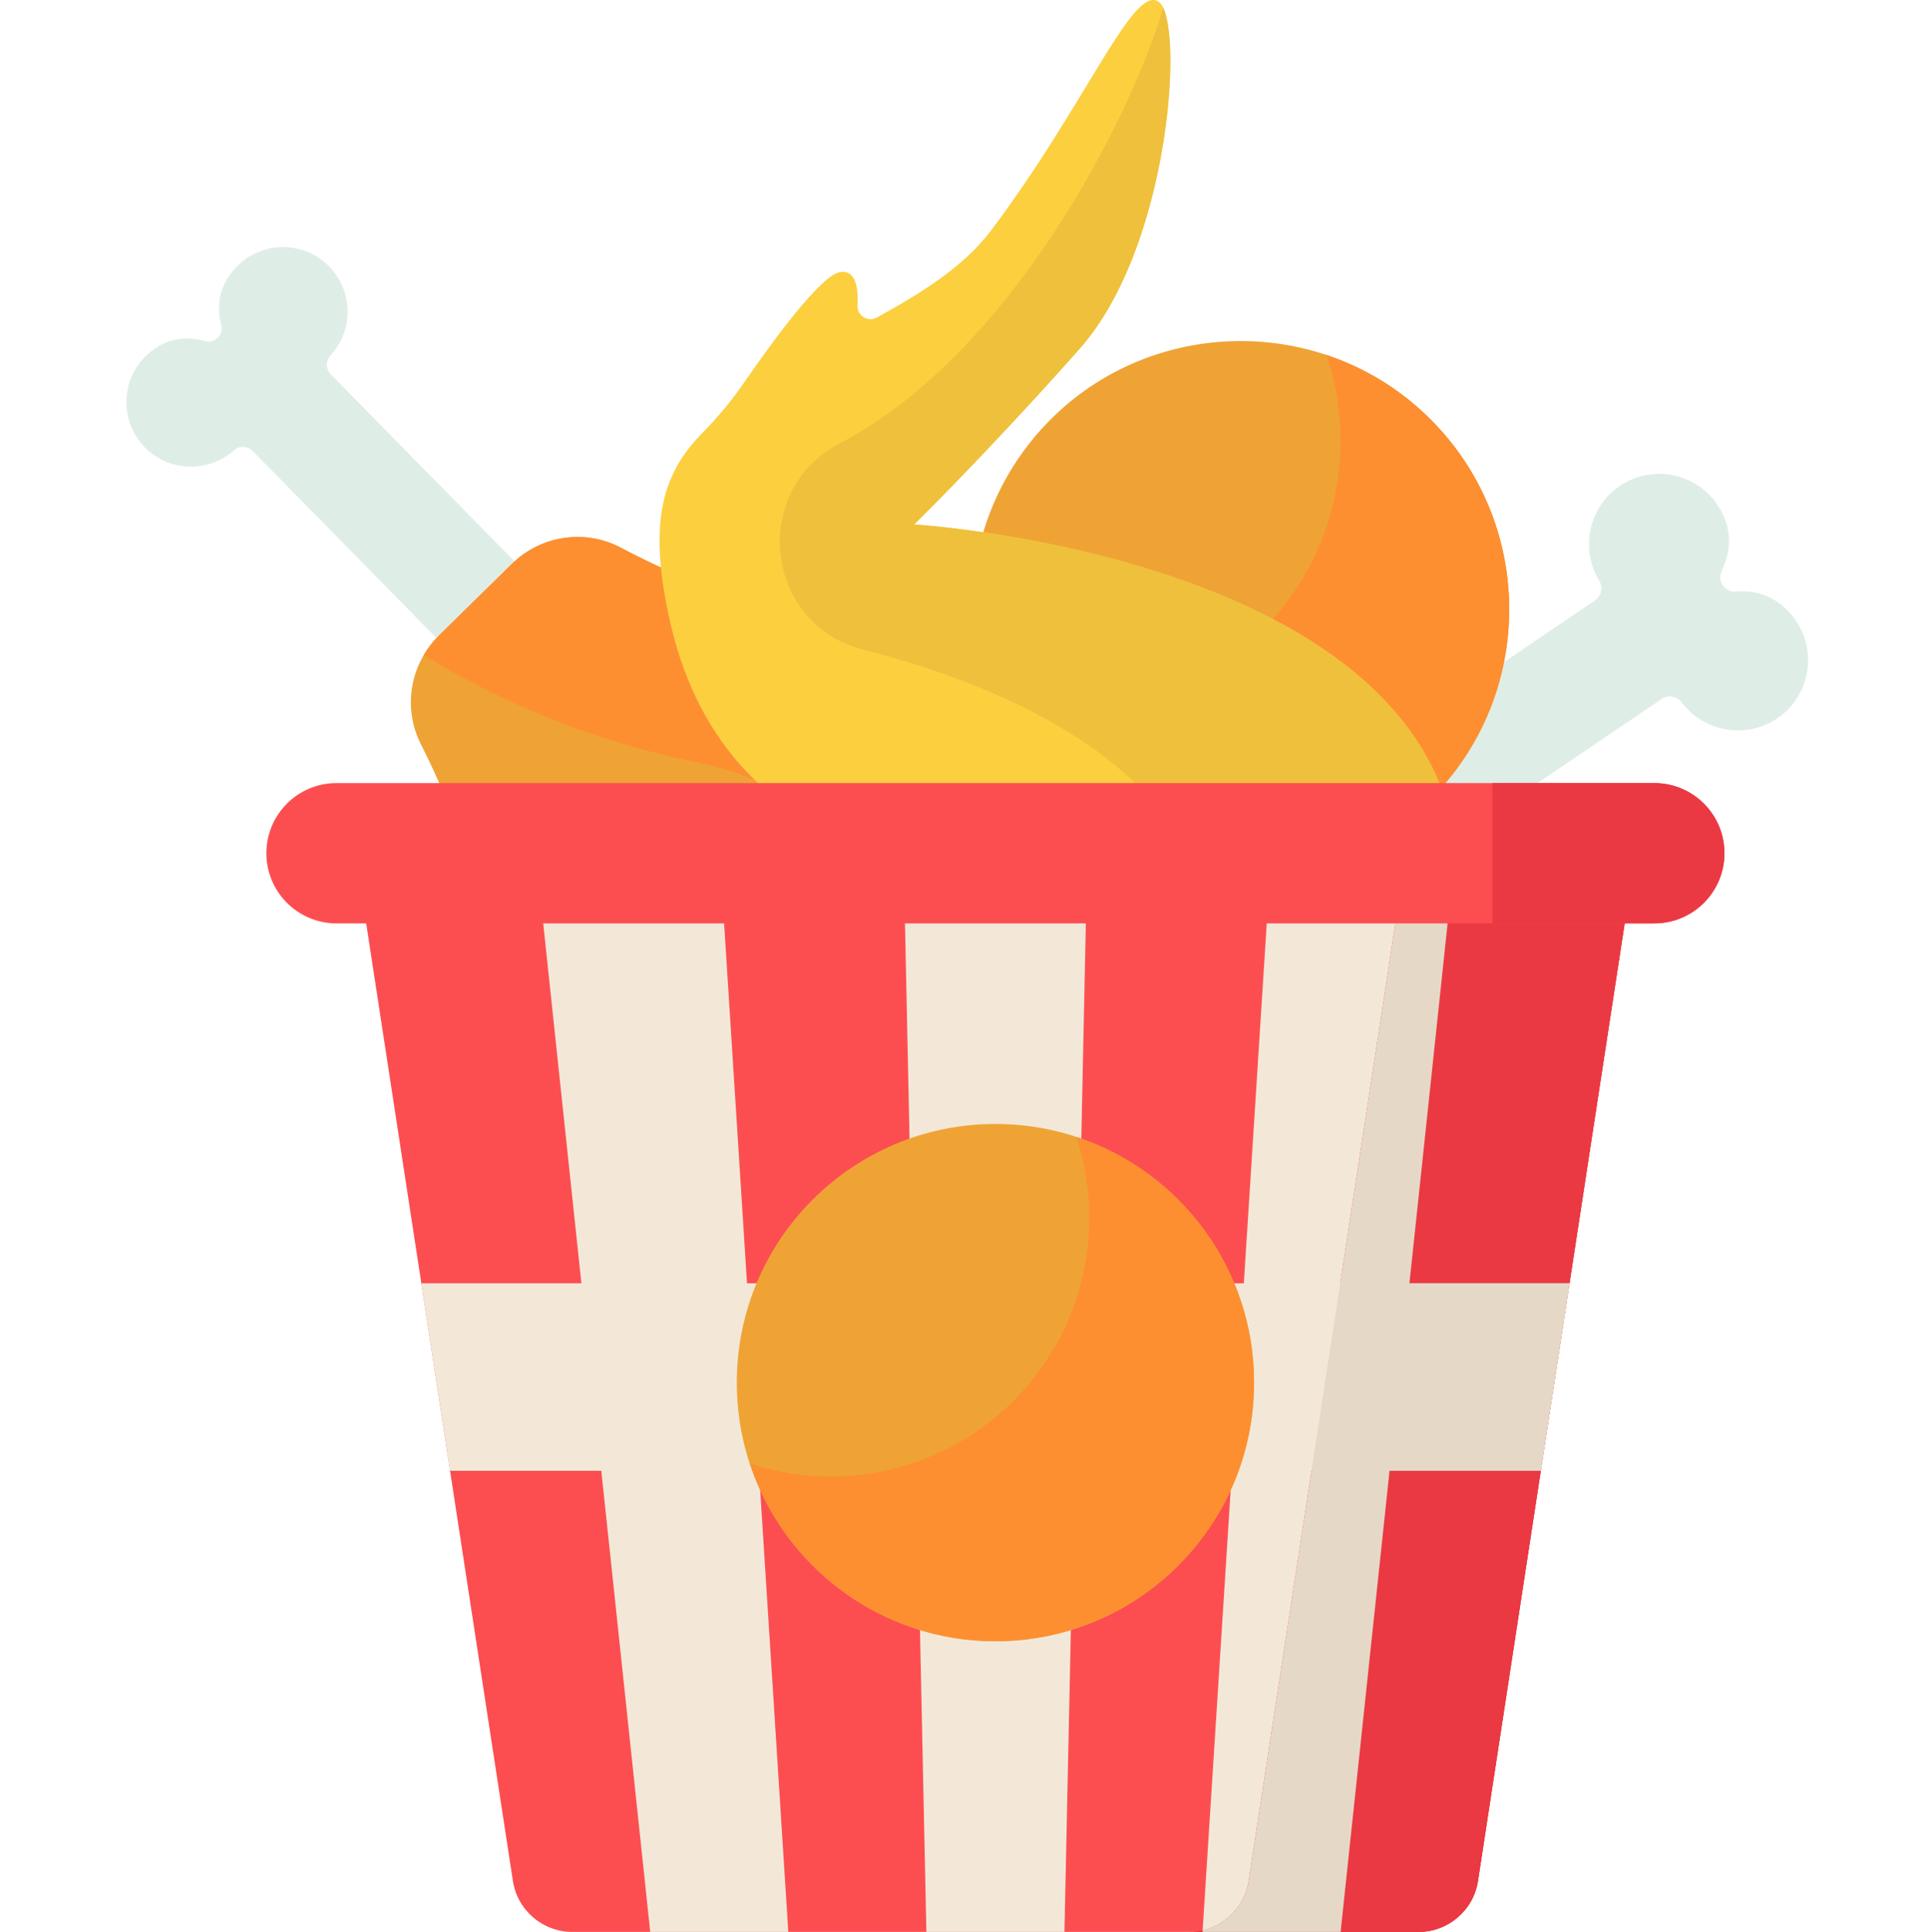 <svg viewBox="-33 0 511 512" xmlns="http://www.w3.org/2000/svg"><path d="m390.738 153.66c.031.059.066.117.102.172 1.098 1.805.602 4.148-1.145 5.332l-69.938 47.383 17.684 26.102 69.938-47.383c1.75-1.184 4.109-.773 5.379.914.039.051.078.105.117.156 5.746 7.48 16.34 9.453 24.395 4.547 9.141-5.57 11.676-17.574 5.742-26.332-4.594-6.781-10.797-8.16-15.977-7.777-2.934.219-4.992-2.781-3.727-5.438 2.254-4.719 3.297-11-1.164-17.586-5.934-8.754-18.016-10.852-26.578-4.434-7.547 5.66-9.645 16.23-4.828 24.344zm0 0" fill="#dfede7"/><path d="m211.016 229.008 17.285 17.285c6.852 6.855 17.367 8.57 25.973 4.121 17.254-8.918 35.844-15.312 55.145-19.051 13.461-2.605 26.312-9.121 36.738-19.547 28.039-28.039 27.801-73.648-.723-101.387-27.91-27.145-72.98-26.648-100.316 1.074-10.227 10.375-16.625 23.109-19.195 36.434-3.719 19.289-10.109 37.855-19.02 55.09-4.453 8.609-2.742 19.125 4.113 25.98zm0 0" fill="#efa335"/><path d="m345.434 110.43c-7.848-7.637-17.055-13.082-26.844-16.355 8.332 24.809 2.637 53.293-17.121 73.055-10.426 10.422-23.277 16.938-36.738 19.543-19.305 3.738-37.891 10.133-55.145 19.051-1.41.73-2.879 1.277-4.367 1.68-2.051 7.594.07 15.875 5.797 21.605l17.289 17.285c6.852 6.855 17.363 8.57 25.973 4.121 17.25-8.918 35.84-15.312 55.145-19.051 13.457-2.605 26.312-9.121 36.734-19.547 28.039-28.039 27.801-73.648-.723-101.387zm0 0" fill="#fd8f31"/><path d="m28.832 119.496c.047-.043.094-.082.141-.125 1.449-1.289 3.652-1.23 5.012.156l54.457 55.438 20.691-20.32-54.457-55.441c-1.359-1.387-1.379-3.59-.062-5.016.039-.043.082-.09.121-.133 5.82-6.438 5.852-16.348.078-22.824-6.555-7.352-17.836-7.66-24.777-.84-5.375 5.281-5.598 11.121-4.391 15.742.684 2.621-1.691 4.98-4.305 4.273-4.645-1.258-10.5-1.16-15.719 3.965-6.941 6.82-6.84 18.102.387 24.785 6.371 5.891 16.285 6.039 22.824.34zm0 0" fill="#dfede7"/><path d="m102.672 149.441-19.332 18.984c-7.66 7.527-9.664 19.16-4.82 28.742 9.711 19.211 16.613 39.871 20.562 61.305 2.758 14.941 9.848 29.25 21.297 40.906 30.797 31.352 81.348 31.539 112.371.207 30.359-30.664 30.258-80.617-.195-111.184-11.395-11.441-25.445-18.66-40.184-21.637-21.34-4.312-41.855-11.578-60.867-21.629-9.5-5.02-21.168-3.227-28.832 4.305zm0 0" fill="#efa335"/><path d="m232.551 188.402c-11.395-11.441-25.441-18.66-40.184-21.637-21.34-4.312-41.852-11.578-60.863-21.629-9.5-5.02-21.168-3.227-28.832 4.301l-19.332 18.988c-1.598 1.566-2.934 3.32-4.027 5.191 22.305 13.691 47.047 23.328 73.02 28.574 28.234 5.707 53.922 26.957 63.309 63.637 2.352 9.195 2.402 18.848-.047 28.02-2.328 8.703-5.562 16.527-9.516 23.469 9.715-3.898 18.82-9.801 26.672-17.73 30.359-30.664 30.258-80.613-.199-111.184zm0 0" fill="#fd8f31"/><path d="m209.289 138.988s19.82-19.43 43.918-46.633c24.094-27.207 27.723-86.668 20.984-91.809-6.734-5.145-19.172 26.902-44.562 60.586-7.203 9.559-18.332 16.484-30.254 23.035-2.395 1.312-5.266-.543-5.109-3.27.254-4.418-.359-9.355-4.52-8.809-5.102.672-18.098 18.504-25.641 29.461-3.262 4.734-6.961 9.145-10.988 13.242-10.719 10.895-14.055 23.699-8.988 47.902 13.992 66.848 75.656 71.508 129.027 74.617s80.348-3.848 80.348-3.848c0-85.59-144.215-94.477-144.215-94.477zm0 0" fill="#fccf3f"/><path d="m209.289 138.988s19.82-19.43 43.918-46.633c22.652-25.578 27.215-79.66 22.082-90.316-8.207 28.312-39.93 91.289-85.223 115.188-.32.168-.641.34-.961.512-23.527 12.758-19.238 47.828 6.695 54.441 35.793 9.129 79.781 27.879 91.551 65.754 43.957 1.258 66.152-4.469 66.152-4.469 0-85.59-144.215-94.477-144.215-94.477zm0 0" fill="#efc03c"/><path d="m59.012 211.797 43.922 286.676c1.191 7.781 7.883 13.527 15.754 13.527h224.277c7.871 0 14.562-5.746 15.758-13.527l43.918-286.676zm0 0" fill="#fc4e51"/><path d="m341.867 211.797-43.922 286.676c-1.191 7.781-7.883 13.527-15.758 13.527h60.777c7.871 0 14.562-5.746 15.758-13.527l43.922-286.676zm0 0" fill="#ea3942"/><g fill="#f3e8d7"><path d="m249.125 512h-36.598l-6.328-298.262h49.258zm0 0"/><path d="m175.934 512h-36.598l-31.652-298.262h49.258zm0 0"/><path d="m322.316 512h-36.594l18.992-298.262h49.254zm0 0"/></g><path d="m341.867 211.797-43.922 286.676c-1.191 7.781-7.883 13.527-15.758 13.527h60.777c7.871 0 14.562-5.746 15.758-13.527l43.922-286.676zm0 0" fill="#ea3942"/><path d="m322.32 512 31.648-298.262h-12.398l-43.625 284.734c-1.008 6.574-5.945 11.68-12.195 13.109l-.027.418zm0 0" fill="#e5d8c6"/><path d="m405.461 244.715h-349.27c-10.266 0-18.59-8.324-18.59-18.59 0-10.27 8.324-18.59 18.59-18.59h349.27c10.27 0 18.59 8.32 18.59 18.59.004 10.266-8.32 18.59-18.59 18.59zm0 0" fill="#fc4e51"/><path d="m405.461 207.531h-42.895v37.184h42.895c10.27 0 18.59-8.324 18.59-18.59.004-10.27-8.32-18.594-18.59-18.594zm0 0" fill="#ea3942"/><path d="m382.988 340.094h-304.32l7.613 49.699h289.09zm0 0" fill="#f3e8d7"/><path d="m314.598 389.793h60.773l7.617-49.699h-60.777zm0 0" fill="#e5d8c6"/><path d="m299.375 366.422c0 37.859-30.691 68.547-68.547 68.547-37.859 0-68.547-30.688-68.547-68.547 0-37.855 30.688-68.547 68.547-68.547 37.855 0 68.547 30.691 68.547 68.547zm0 0" fill="#efa335"/><path d="m252.262 301.312c2.219 6.746 3.438 13.945 3.438 21.434 0 37.859-30.691 68.547-68.547 68.547-7.488 0-14.688-1.215-21.434-3.434 9 27.355 34.738 47.109 65.109 47.109 37.855 0 68.547-30.688 68.547-68.547 0-30.367-19.758-56.105-47.113-65.109zm0 0" fill="#fd8f31"/></svg>
